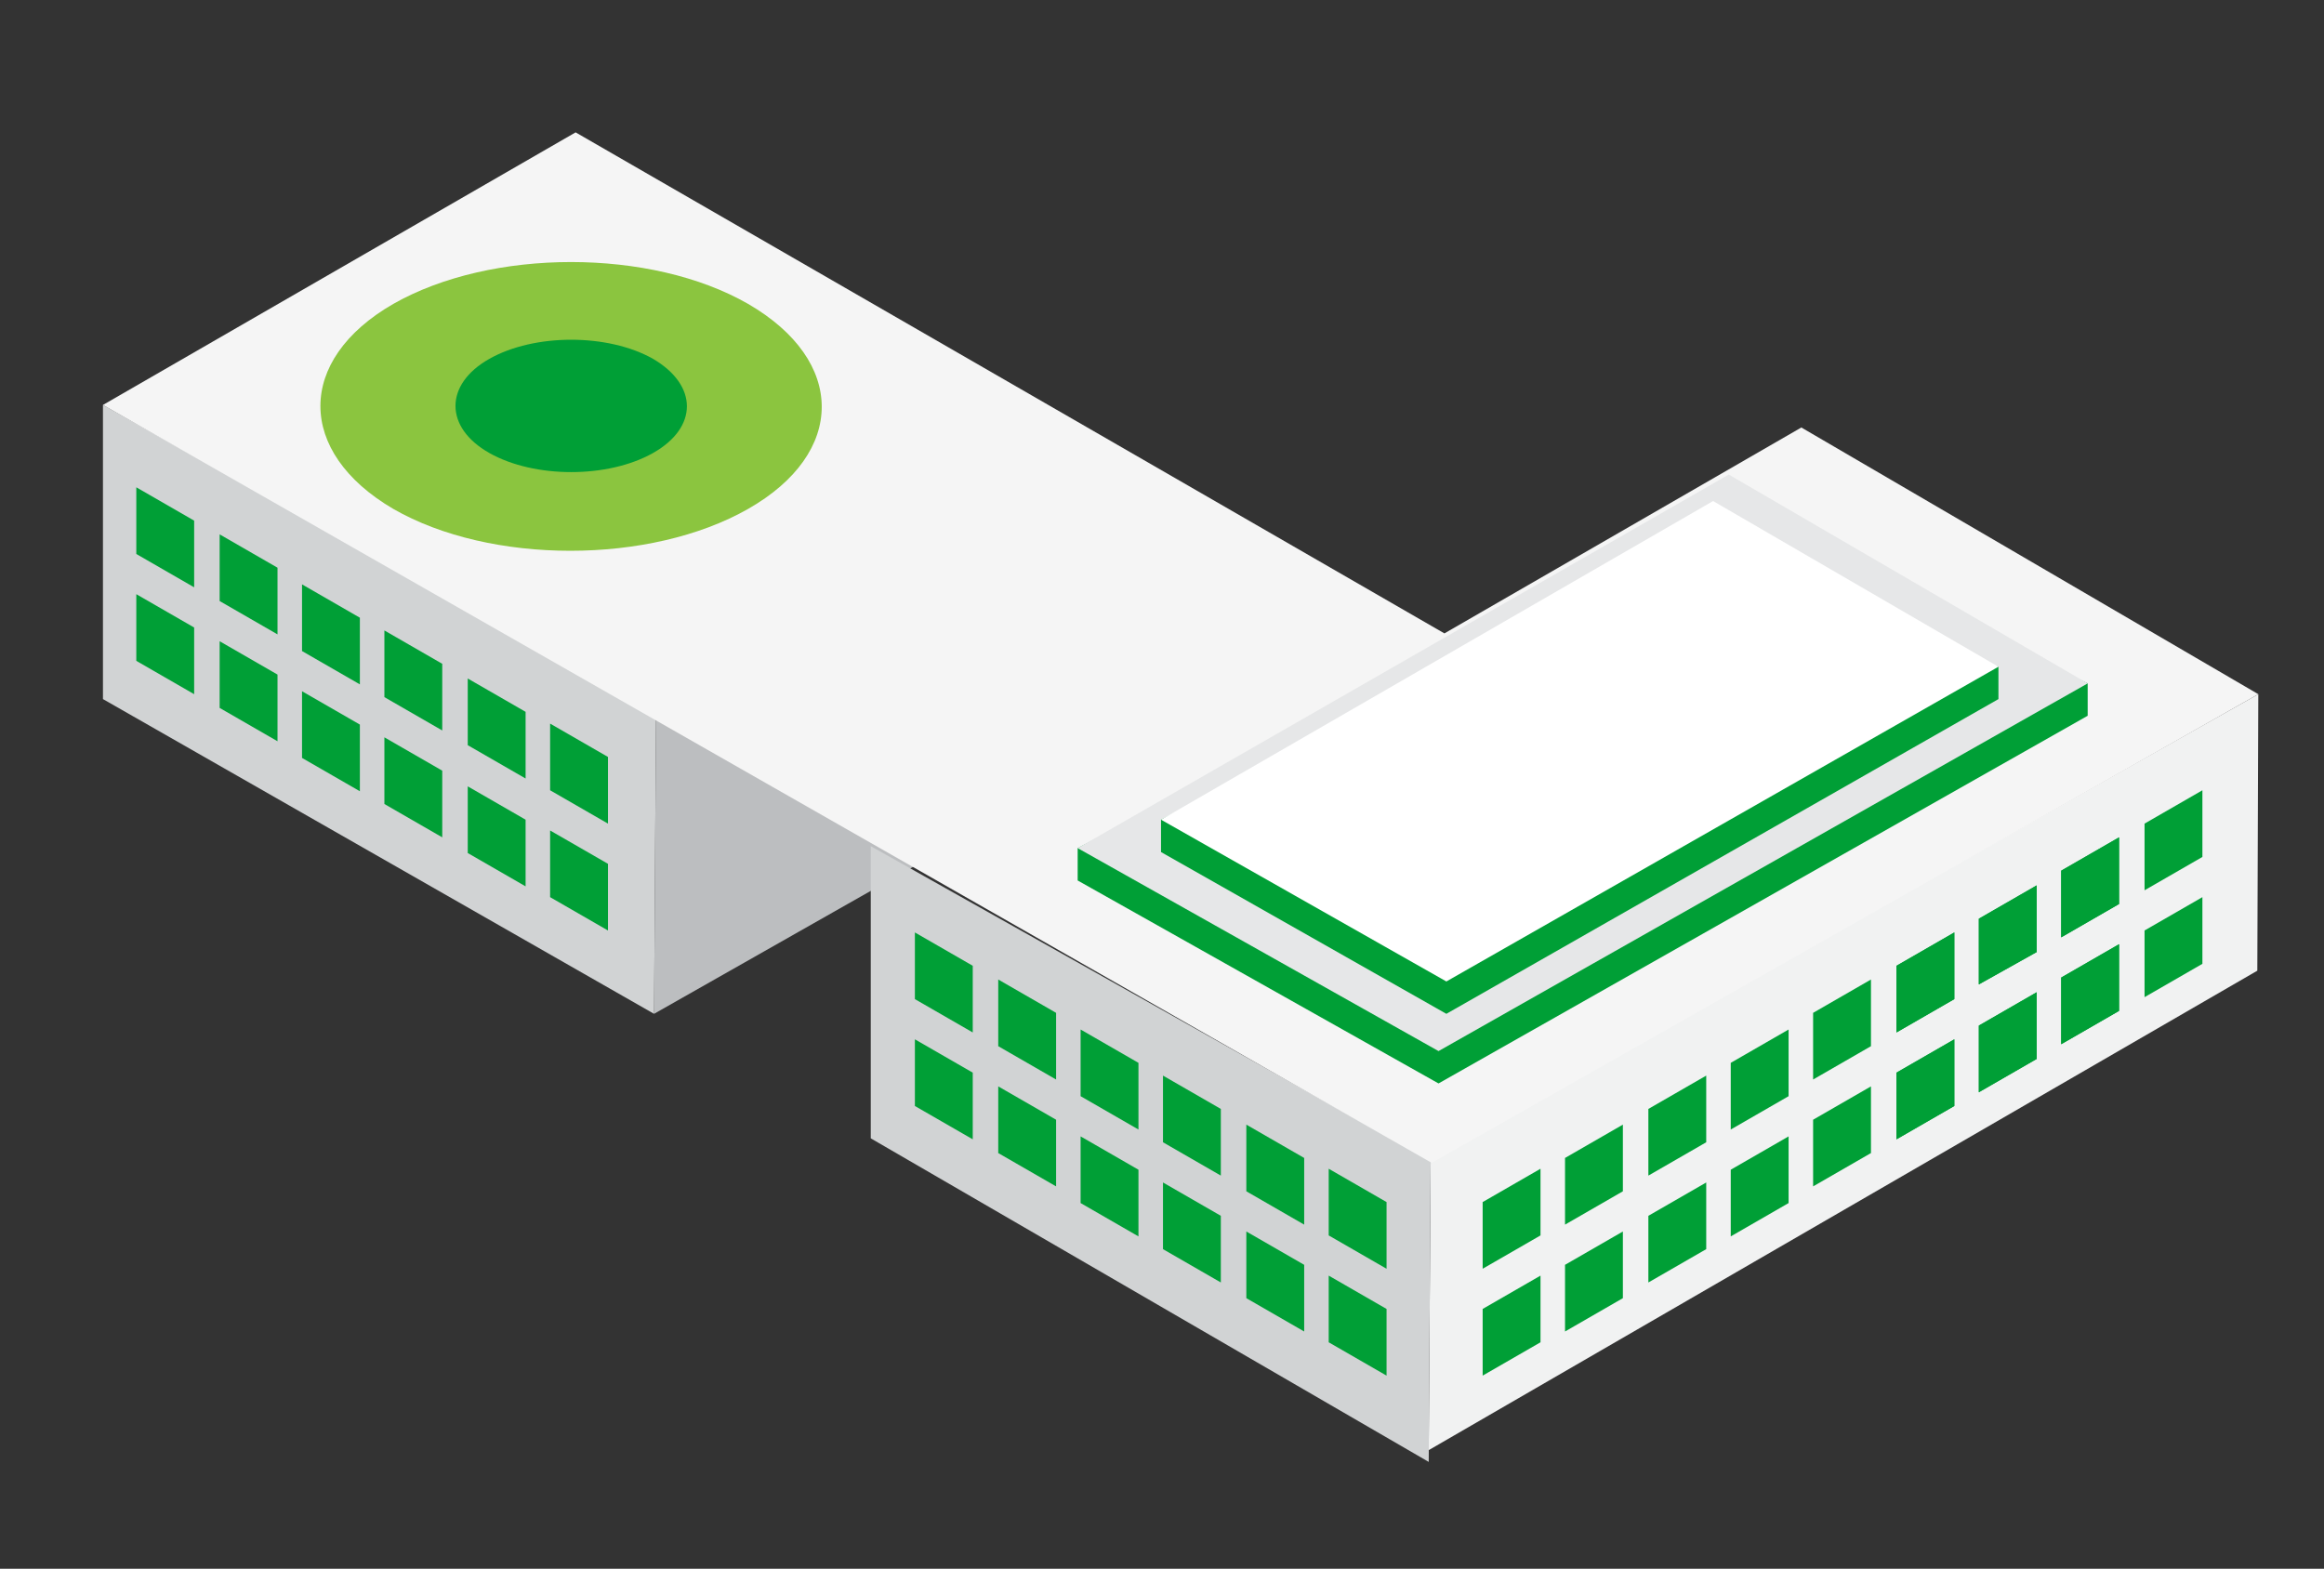 <?xml version="1.0" encoding="utf-8"?>
<!-- Generator: Adobe Illustrator 22.1.0, SVG Export Plug-In . SVG Version: 6.00 Build 0)  -->
<svg version="1.1" id="Layer_1" xmlns="http://www.w3.org/2000/svg" xmlns:xlink="http://www.w3.org/1999/xlink" x="0px" y="0px"
	 viewBox="0 0 237 160" style="enable-background:new 0 0 237 160;" xml:space="preserve">
<rect x="0" y="0" width="237" height="160" fill="#333333" stroke="none"/>
<style type="text/css">
	.st0{fill:#F1F2F2;}
	.st1{fill:#BCBEC0;}
	.st2{fill:#D1D3D4;}
	.st3{fill:#F5F5F5;}
	.st4{fill:#009F36;}
	.st5{fill:#E6E7E8;}
	.st6{fill:#FFFFFF;}
	.st7{fill:#8BC53F;}
</style>
<polygon id="XMLID_713_" class="st0" points="230.3,70.8 230.2,99 145.7,147.9 145.9,118.4 "/>
<polygon id="XMLID_712_" class="st1" points="113.4,49.9 113.4,76.9 66.7,103.4 66.9,73 "/>
<polygon class="st2" points="66.7,103.4 66.9,73 10.5,41.3 10.5,71.3 "/>
<polygon class="st2" points="145.7,149.1 145.9,118.4 88.8,86.3 88.8,116.1 "/>
<polygon id="XMLID_711_" class="st3" points="146,118.6 10.5,41.3 58.7,13.5 147.3,64.6 183.7,43.6 230.3,70.8 "/>
<polygon id="XMLID_710_" class="st4" points="146.7,110.5 109.9,89.8 109.9,86.5 176.3,51.7 212.9,69.7 212.9,73 "/>
<polygon id="XMLID_709_" class="st5" points="146.7,107.2 109.9,86.5 176.3,48.4 212.9,69.7 "/>
<polygon id="XMLID_708_" class="st4" points="147.5,103.4 118.4,86.9 118.4,83.6 171,56.6 203.8,68 203.8,71.3 "/>
<polygon id="XMLID_707_" class="st6" points="147.5,100.1 118.4,83.6 174.7,51.1 203.8,68 "/>
<g id="XMLID_700_">
	<polygon id="XMLID_706_" class="st4" points="56.1,73.8 56.1,80.6 62,84 62,77.2 	"/>
	<polygon id="XMLID_705_" class="st4" points="47.7,69.2 47.7,76 53.6,79.4 53.6,72.6 	"/>
	<polygon id="XMLID_704_" class="st4" points="39.2,64.3 39.2,71.1 45.1,74.5 45.1,67.7 	"/>
	<polygon id="XMLID_703_" class="st4" points="30.8,59.6 30.8,66.4 36.7,69.8 36.7,63 	"/>
	<polygon id="XMLID_702_" class="st4" points="22.4,54.5 22.4,61.3 28.3,64.7 28.3,57.9 	"/>
	<polygon id="XMLID_701_" class="st4" points="13.9,49.7 13.9,56.5 19.8,59.9 19.8,53.1 	"/>
</g>
<g id="XMLID_693_">
	<polygon id="XMLID_699_" class="st4" points="56.1,84.7 56.1,91.5 62,94.9 62,88.1 	"/>
	<polygon id="XMLID_698_" class="st4" points="47.7,80.2 47.7,87 53.6,90.4 53.6,83.6 	"/>
	<polygon id="XMLID_697_" class="st4" points="39.2,75.2 39.2,82 45.1,85.4 45.1,78.6 	"/>
	<polygon id="XMLID_696_" class="st4" points="30.8,70.5 30.8,77.3 36.7,80.7 36.7,73.9 	"/>
	<polygon id="XMLID_695_" class="st4" points="22.4,65.4 22.4,72.2 28.3,75.6 28.3,68.8 	"/>
	<polygon id="XMLID_694_" class="st4" points="13.9,60.6 13.9,67.4 19.8,70.8 19.8,64 	"/>
</g>
<g id="XMLID_683_">
	<polygon id="XMLID_692_" class="st4" points="135.5,119.2 135.5,126 141.4,129.4 141.4,122.6 	"/>
	<polygon id="XMLID_691_" class="st4" points="127.1,114.7 127.1,121.5 133,124.9 133,118.1 	"/>
	<polygon id="XMLID_687_" class="st4" points="118.6,109.7 118.6,116.5 124.5,119.9 124.5,113.1 	"/>
	<polygon id="XMLID_686_" class="st4" points="110.2,105 110.2,111.8 116.1,115.2 116.1,108.4 	"/>
	<polygon id="XMLID_685_" class="st4" points="101.8,99.9 101.8,106.7 107.7,110.1 107.7,103.3 	"/>
	<polygon id="XMLID_684_" class="st4" points="93.3,95.1 93.3,101.9 99.2,105.3 99.2,98.5 	"/>
</g>
<g id="XMLID_670_">
	<polygon id="XMLID_682_" class="st4" points="157.1,119.2 157.1,126 151.2,129.4 151.2,122.6 	"/>
	<polygon id="XMLID_681_" class="st4" points="165.5,114.7 165.5,121.5 159.6,124.9 159.6,118.1 	"/>
	<polygon id="XMLID_680_" class="st4" points="174,109.7 174,116.5 168.1,119.9 168.1,113.1 	"/>
	<polygon id="XMLID_679_" class="st4" points="182.4,105 182.4,111.8 176.5,115.2 176.5,108.4 	"/>
	<polygon id="XMLID_678_" class="st4" points="190.8,99.9 190.8,106.7 184.9,110.1 184.9,103.3 	"/>
	<polygon id="XMLID_677_" class="st4" points="199.3,95.1 199.3,101.9 193.4,105.3 193.4,98.5 	"/>
	<polygon id="XMLID_676_" class="st4" points="199.3,95.1 199.3,101.9 193.4,105.3 193.4,98.5 	"/>
	<polygon id="XMLID_675_" class="st4" points="207.7,90.3 207.7,97.1 201.8,100.4 201.8,93.7 	"/>
	<polygon id="XMLID_674_" class="st4" points="207.7,90.3 207.7,97.1 201.8,100.4 201.8,93.7 	"/>
	<polygon id="XMLID_673_" class="st4" points="216.1,85.4 216.1,92.2 210.2,95.6 210.2,88.8 	"/>
	<polygon id="XMLID_672_" class="st4" points="216.1,85.4 216.1,92.2 210.2,95.6 210.2,88.8 	"/>
	<polygon id="XMLID_671_" class="st4" points="224.6,80.6 224.6,87.4 218.7,90.8 218.7,84 	"/>
</g>
<g id="XMLID_657_">
	<polygon id="XMLID_669_" class="st4" points="157.1,130.1 157.1,136.9 151.2,140.3 151.2,133.5 	"/>
	<polygon id="XMLID_668_" class="st4" points="165.5,125.6 165.5,132.4 159.6,135.8 159.6,129 	"/>
	<polygon id="XMLID_667_" class="st4" points="174,120.6 174,127.4 168.1,130.8 168.1,124 	"/>
	<polygon id="XMLID_666_" class="st4" points="182.4,115.9 182.4,122.7 176.5,126.1 176.5,119.3 	"/>
	<polygon id="XMLID_665_" class="st4" points="190.8,110.8 190.8,117.6 184.9,121 184.9,114.2 	"/>
	<polygon id="XMLID_664_" class="st4" points="199.3,106 199.3,112.8 193.4,116.2 193.4,109.4 	"/>
	<polygon id="XMLID_663_" class="st4" points="199.3,106 199.3,112.8 193.4,116.2 193.4,109.4 	"/>
	<polygon id="XMLID_662_" class="st4" points="207.7,101.2 207.7,108 201.8,111.4 201.8,104.6 	"/>
	<polygon id="XMLID_661_" class="st4" points="207.7,101.2 207.7,108 201.8,111.4 201.8,104.6 	"/>
	<polygon id="XMLID_660_" class="st4" points="216.1,96.3 216.1,103.1 210.2,106.5 210.2,99.7 	"/>
	<polygon id="XMLID_659_" class="st4" points="216.1,96.3 216.1,103.1 210.2,106.5 210.2,99.7 	"/>
	<polygon id="XMLID_658_" class="st4" points="224.6,91.5 224.6,98.3 218.7,101.7 218.7,94.9 	"/>
</g>
<g id="XMLID_650_">
	<polygon id="XMLID_656_" class="st4" points="135.5,130.1 135.5,136.9 141.4,140.3 141.4,133.5 	"/>
	<polygon id="XMLID_655_" class="st4" points="127.1,125.6 127.1,132.4 133,135.8 133,129 	"/>
	<polygon id="XMLID_654_" class="st4" points="118.6,120.6 118.6,127.4 124.5,130.8 124.5,124 	"/>
	<polygon id="XMLID_653_" class="st4" points="110.2,115.9 110.2,122.7 116.1,126.1 116.1,119.3 	"/>
	<polygon id="XMLID_652_" class="st4" points="101.8,110.8 101.8,117.6 107.7,121 107.7,114.2 	"/>
	<polygon id="XMLID_651_" class="st4" points="93.3,106 93.3,112.8 99.2,116.2 99.2,109.4 	"/>
</g>
<path id="XMLID_649_" class="st7" d="M76.3,31c-9.9-5.7-26.2-5.7-36.2,0c-9.9,5.7-9.9,15.1,0,20.9c9.9,5.7,26.2,5.7,36.2,0
	S86.3,36.8,76.3,31z"/>
<path id="XMLID_648_" class="st4" d="M66.6,36.6C62,34,54.5,34,49.9,36.6c-4.6,2.6-4.6,7,0,9.6c4.6,2.6,12.1,2.6,16.7,0
	C71.2,43.6,71.2,39.3,66.6,36.6z"/>
</svg>
